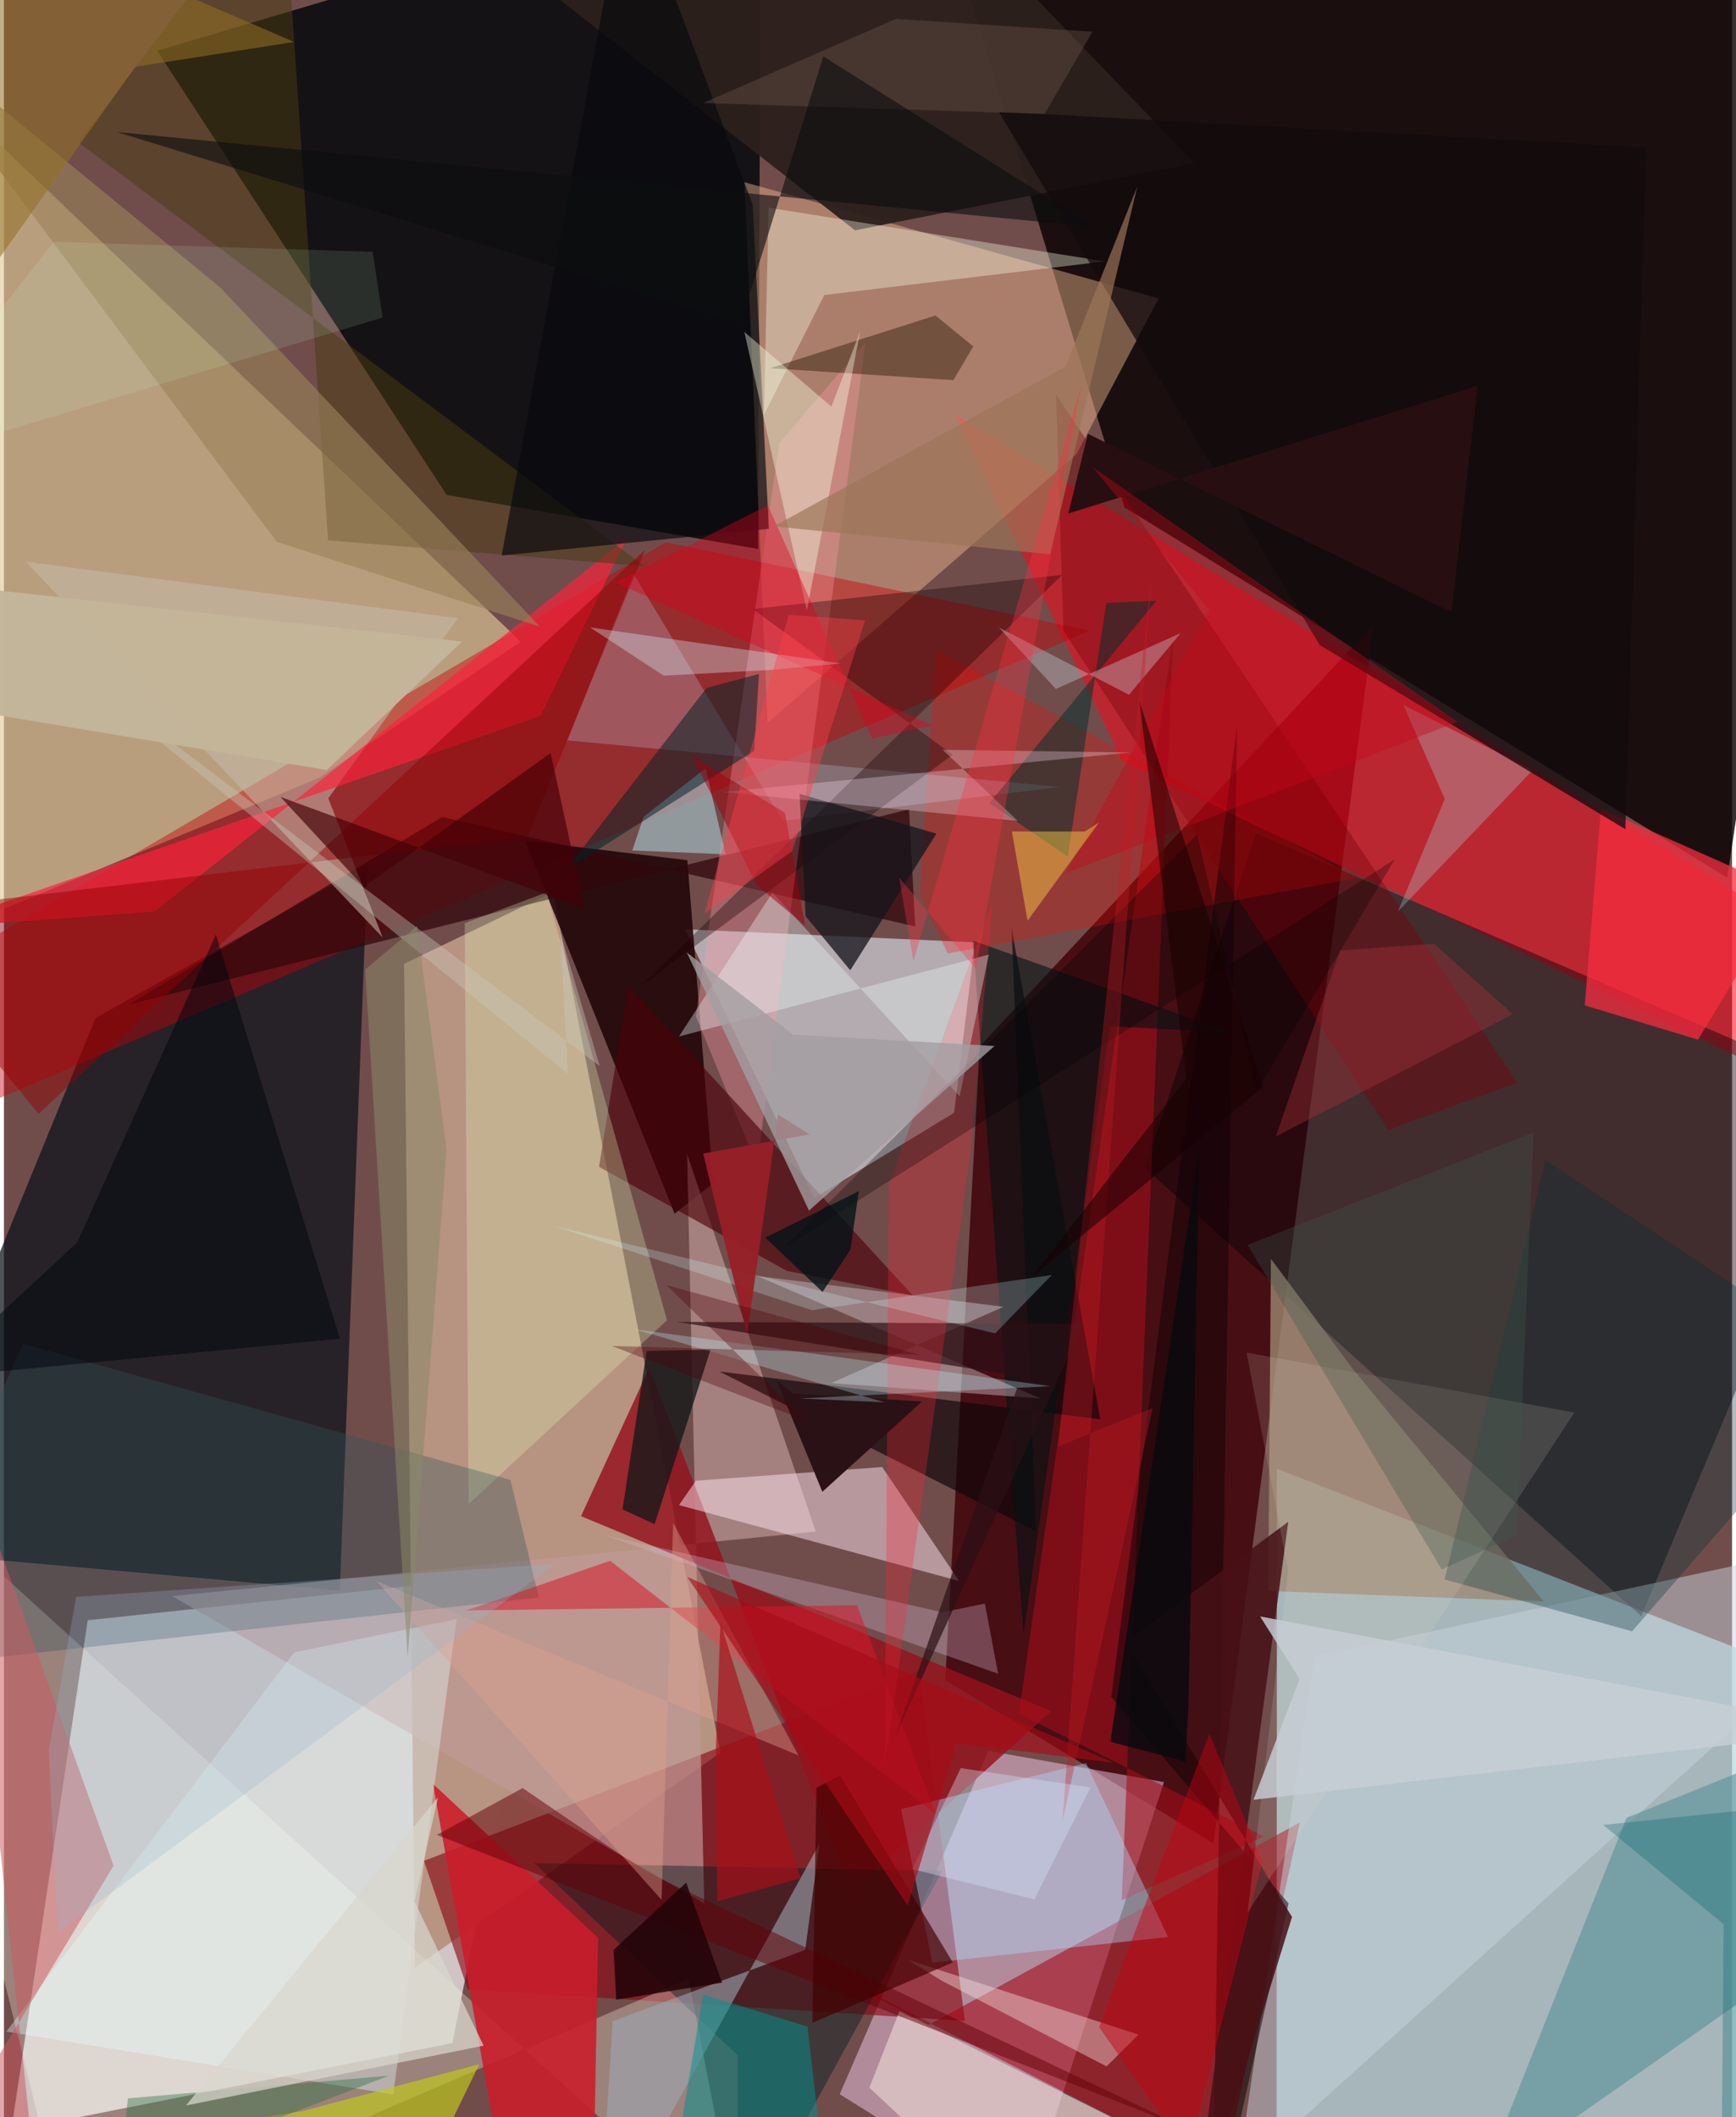 <svg xmlns="http://www.w3.org/2000/svg" width="228" height="278" viewBox="0 0 836 1024"><path fill="#704d4b" d="M0 0h836v1024H0z"/><path fill="#ece7e8" fill-opacity=".769" d="M262.52 760.08l-45.594 228.106L3.513 1030.51l37.01-246.854z"/><path fill="#badce2" fill-opacity=".737" d="M898 820.422L877.748 1086l-262.063-42.313.115-333.295z"/><path fill="#050001" fill-opacity=".808" d="M833.685 424.522L898-6.243 456.156-38.675l85.977 284.098z"/><path fill="#100f11" fill-opacity=".953" d="M364.865 265.523L366.118-62 74.106 24.522l140.056 214.859z"/><path fill="#e0cb9a" fill-opacity=".647" d="M152.693 376.087l97.317-65.741-267.9-255.539L-62 465.342z"/><path fill="#b79381" fill-opacity=".992" d="M265.666 431.413l80.957 416.31L198.818 951.69l-5.239-485.538z"/><path fill="#460e13" fill-opacity=".984" d="M455.37 812.599l16.65-306.494 190.653-204.288-77.531 589.795z"/><path fill="#0b121a" fill-opacity=".725" d="M-60.784 749.419L44.321 492.381l131.611-73.905-13.454 350.787z"/><path fill="#dbe2e9" fill-opacity=".631" d="M459.668 538.181L392.02 579.36l-62.578-129.914 140.263 6.31z"/><path fill="#f7081d" fill-opacity=".545" d="M460.146 200.466l80.746 167.58L898 539.467v-71.084z"/><path fill="#ffd4f9" fill-opacity=".459" d="M561.201 861.929l-84.999-15.091-71.876 166.08 89.609 55.82z"/><path fill="#fac298" fill-opacity=".424" d="M358.22 88.119l200.392 56.224-39.736 75.292-149.475 130.029z"/><path fill="#000109" fill-opacity=".424" d="M898 529.304L605.684 403.041l-53.69 161.839 240.09 216.848z"/><path fill="#890712" fill-opacity=".62" d="M464.89 977.457l-22.058-169.342-239.656 91.92 21.224 62.163z"/><path fill="#c50005" fill-opacity=".431" d="M525.343 304.987l-205.16-42.719L-41.093 474.26-62 556.775z"/><path fill="#200507" fill-opacity=".882" d="M343.112 572.314L324.416 587l-72.3-180.416 78.48 9.465z"/><path fill="#be9a98" fill-opacity=".667" d="M81.425 771.979l311.316-31.232-62.27-182.529 8.3 362.412z"/><path fill="#2c201c" fill-opacity=".949" d="M575.954 78.947L440.338-62H189.596L411.72 111.387z"/><path fill="#a40212" fill-opacity=".549" d="M626.9 881.46l-179.494 97.85-146.45-76.584L589.62 1051.42z"/><path fill="#ffffed" fill-opacity=".298" d="M331.216 957.049L356.295 1086-62 706.122 31.736 1086z"/><path fill="#94111d" fill-opacity=".824" d="M409.908 915.022L312.229 661.47l-33.056 71.86 227.42 94.281z"/><path fill="#cb1d2a" fill-opacity=".882" d="M287.426 937.29L284.66 1086h-37.452l-39.64-223.185z"/><path fill="#9d8872" fill-opacity=".788" d="M611.618 769.482l133.279 5.125-92.326-112.469-39.654-53.298z"/><path fill="#ffe4f0" fill-opacity=".494" d="M326.558 727.963l8.184-11.79 90.133-6.627 37.236 55.138z"/><path fill="#c6d3dc" fill-opacity=".494" d="M596.509 1053.297L898 780.561l-36.305-28.595-227.73 49.312z"/><path fill="#31070b" fill-opacity=".737" d="M212.033 395.145L440.85 448.12l-2.994-56.718-377.348 94.4z"/><path fill="#001c1f" fill-opacity=".431" d="M355.095 994.182l-.28 91.818 99.182-181.091-197.404-3.806z"/><path fill="#a40f1a" fill-opacity=".58" d="M565.582 307.464L540.754 919.06l68.87-30.77-118.63-59.477z"/><path fill="#aedbff" fill-opacity=".396" d="M523.47 852.75l39.668 84.106-114.03 12.398-15.128-74.23z"/><path fill="#549097" fill-opacity=".584" d="M898 927.599l-183.562 128.72 70.533-177.123L898 833.564z"/><path fill="#f9a" fill-opacity=".333" d="M364.34 563.626l52.487-398.097-41.72 48.721-40.385 277.258z"/><path fill="#100509" fill-opacity=".675" d="M530.368 686.474L487.461 449.01l11.86 291.607-153.266-77.274z"/><path fill="#c5b9a6" fill-opacity=".565" d="M10.556 271.659L183.19 453.41l-26.281-67.291 62.596-87.118z"/><path fill="#f9233b" fill-opacity=".694" d="M72.869 440.872l228.28-180.374-41.54 85.77-295.576 102.665z"/><path fill="#f70906" fill-opacity=".278" d="M654.39 424.712l-197.848 36.446-13.535-28.901 7.799-118.094z"/><path fill="#e3cdcb" fill-opacity=".722" d="M418.665 1009.735l14.528-36.981 145.334 72.565L500.402 1086z"/><path fill="#c7e0fc" fill-opacity=".235" d="M510.996 380.63l-238.483-22.55 32.118-80.412 72.054 119.272z"/><path fill="#100307" fill-opacity=".525" d="M535.684 820.67l60.86-469.81L584.45 1086l37.013-165.393z"/><path fill="#f9ffe6" fill-opacity=".357" d="M369.928 100.455l162.619 25.98-135.684 16.251-29.22 58.022z"/><path fill="#f62c3f" fill-opacity=".753" d="M772.598 391.177l90.431 40.079-43.523 71.597-54.768-16.584z"/><path fill="#4c0109" fill-opacity=".624" d="M378.787 614.713l-90.908-50.365 14.136-87.725 137.66 149.935z"/><path fill="#160100" fill-opacity=".353" d="M458.974 365.018L308.417 476.744l203.505-198.708-149.7 16.541z"/><path fill="#dffaba" fill-opacity=".286" d="M224.781 727.416l-1.87-280.9 39.622-14.924 58.22 206.966z"/><path fill="#493a14" fill-opacity=".537" d="M36.227 68.968L134.827-62l21.964 323.35 153.064 12.507z"/><path fill="#30535b" fill-opacity=".337" d="M258.73 772.633l-13.697-56.827L9.267 649.942-62 807.972z"/><path fill="#9fb8bf" fill-opacity=".714" d="M303.979 411.345l5.467-16.34 29.993-23.436 9.642 41.611z"/><path fill="#e7feff" fill-opacity=".361" d="M140.456 799.156L1.13 982.602l187.194 30.431 30.638-229.875z"/><path fill="#cb5a5f" fill-opacity=".529" d="M53.025 902.366l-109.622 181.46 75.36 2.174-42.652-397.493z"/><path fill="#002329" fill-opacity=".533" d="M365.267 325.917l-2.312 37.214-91.105 57.6 68.077-87.997z"/><path fill="#041314" fill-opacity=".608" d="M468.799 454.946l24.412 335.723 41.927-294.235 57.383 2.698z"/><path fill="#151719" fill-opacity=".784" d="M314.766 737.18l-15.521-7.14 11.703-76.628 30.887-.681z"/><path fill="#9b825a" fill-opacity=".616" d="M-62 2.428L131.948 262.06l127.282 41.022-154.6-164.062z"/><path fill="#c9b9c2" fill-opacity=".459" d="M501.503 676.401l-101.29-7.46 83.357-36.883-119.092-14.888z"/><path fill="#f6e1df" fill-opacity=".412" d="M437.214 947.86l111.658 36.21-15.452 15.38-79.44-41.28z"/><path fill="#9da6b0" fill-opacity=".596" d="M394.539 891.675L287.719 1086l6.754-108.457 93.152-34.438z"/><path fill="#d4b8d2" fill-opacity=".325" d="M474.53 775.566l-20.553 4.267-163.147-37.29 190.12 66.99z"/><path fill="#15151b" fill-opacity=".757" d="M387.836 443.154l-2.938-59.232 66.206 19.277-41.689 66.107z"/><path fill="#003137" fill-opacity=".318" d="M696.968 763.92l48.729-202.844L898 662.103 787.641 788.997z"/><path fill="#7a0109" fill-opacity=".396" d="M512.55 304.988l157.103 241.468 62.37-22.77L508.96 190.86z"/><path fill="#d4192a" fill-opacity=".541" d="M450.628 877.292L293.262 754.898l-69.614 24.006 188.996-2.493z"/><path fill="#022f2c" fill-opacity=".525" d="M533.293 291.606L514.645 414.31l-37.91-25.871 80.815-97.857z"/><path fill="#251400" fill-opacity=".424" d="M459.278 183.866l-88.604-5.776 79.957-25.506 18.32 14.968z"/><path fill="#471117" fill-opacity=".855" d="M623.121 927.174L574.037 1086l47.277-349.974-78.544 58.105z"/><path fill="#00908e" fill-opacity=".502" d="M399.785 1076.179l-11.08-95.978-50.45-15.572L317.814 1086z"/><path fill="#aae8ee" fill-opacity=".275" d="M697.034 386.425l-22.732 54.524 65.212-68.435-62.558-31.557z"/><path fill="#08090e" fill-opacity=".671" d="M240.788 268.689l129.24-12.908-7.813-156.775L301.788-62z"/><path fill="#2b1116" fill-opacity=".702" d="M521.992 640.282L431.06 840.199l61.015-174.404-166.488-26.449z"/><path fill="#f8ffe4" fill-opacity=".392" d="M388.43 295.282l25.8-135.081-13.929 36.484-42.12-36.117z"/><path fill="#fe2335" fill-opacity=".286" d="M428.025 572.954l50.234-137.249-10.838 122.166-41.3 296.506z"/><path fill="#c1cb1b" fill-opacity=".667" d="M144.291 1021.104L-9.118 1045.51 187.413 1086l42.532-87.633z"/><path fill="#120a0c" fill-opacity=".757" d="M784.382 401.066l-147.83-89.062L481.16 53.977l313.185 17.31z"/><path fill="#930003" fill-opacity=".471" d="M-62 442.111l78.737 96.63L310.262 265.8 253.39 404.615z"/><path fill="#e9f6f7" fill-opacity=".365" d="M371.772 431.725l-45.244 69.603 149.93-39.624-14.129 68.542z"/><path fill="#c30311" fill-opacity=".463" d="M583.14 838.595l25.647 61.686-35.819 141.916-43.144-61.706z"/><path fill="#620006" fill-opacity=".502" d="M309.964 905.002l263.34 125.021-363.859-142.548 41.454-22.648z"/><path fill="#00050e" fill-opacity=".506" d="M162.522 647.483L102.54 452.057l-67.084 148.88-70.834 65.534z"/><path fill="#2a1216" fill-opacity=".996" d="M381.679 673.989l-7.949-6.438 22.182 53.973 48.233-43.669z"/><path fill="#ffe6f7" fill-opacity=".294" d="M490.512 397.047l-142.623-13.97 196.966-19.122-90.76-1.295z"/><path fill="#e5dcc4" fill-opacity=".153" d="M759.689 683.228l-158.546-29.054 20.08 105.351-19.55 165.431z"/><path fill="#cdffff" fill-opacity=".235" d="M390.847 633.704L265.612 592.82l213.871 52.104 27.472-28.27z"/><path fill="#400000" fill-opacity=".671" d="M459.026 949.168l-67.922 29.213 1.949-113.683 11.435-5.986z"/><path fill="#e0001c" fill-opacity=".4" d="M295.819 281.694l73.733-37.256 50.403 112.857 29.332-6.496z"/><path fill="#755d50" fill-opacity=".353" d="M526.583 15.342l-23.162 39.781-165.18-5.296 93.225-40.664z"/><path fill="#dfa08e" fill-opacity=".408" d="M318.148 918.905l5.59-182.253 60.607 112.344-204.093-84.287z"/><path fill="#d2e3ec" fill-opacity=".333" d="M569.313 306.18l-60.429 27.038-27.55-29.706 62.943 32.532z"/><path fill="#d6eef7" fill-opacity=".357" d="M283.484 303.445L404.97 320.88l-34.08 3.141-51.715 2.777z"/><path fill="#270e10" d="M712.951 186.561l-198.053 61.786 9.483-38.508L700.3 296.188z"/><path fill="#926f25" fill-opacity=".557" d="M63.516 32.313L-62 208.887-50.24-62l190.574 82.293z"/><path fill="#440007" fill-opacity=".667" d="M280.85 439.48l-16.396-75.267-90.312 64.797-40.418-43.591z"/><path fill="#070a0e" fill-opacity=".796" d="M578.272 556.207l-43.026 286.24 36.249 9.496 1.534-27.142z"/><path fill="#9d7557" fill-opacity=".682" d="M506.088 268.11L372.4 254.577l141.144-77.278 34.682-86.976z"/><path fill="#bcf4fc" fill-opacity=".298" d="M425.953 678.258l-40.853-1.88 121.206-5.923-201.251-27.578z"/><path fill="#94b5ce" fill-opacity=".271" d="M21.601 846.772l13.336-74.406 231.789-15.947-240.71 178.305z"/><path fill="#0d0e10" fill-opacity=".608" d="M527.5 109.794L54.677 63.856l301.603 92.795 40.09-129.388z"/><path fill-opacity=".282" d="M577.25 403.512l28.823 124.473 66.747-112.362L376.798 603.92z"/><path fill="#971f27" fill-opacity=".945" d="M338.25 557.92l21.283 87.54 14.946-106.415 15.324 9.635z"/><path fill="#c9c8bb" fill-opacity=".392" d="M272.822 519.376l-3.646-68.138 19.075 64.458L4.542 300.859z"/><path fill="#a29ea1" fill-opacity=".788" d="M389.455 585.496l89.758-79.597-97.506-5.544-51.388-39.684z"/><path fill="#c80619" fill-opacity=".388" d="M583.228 295.16l-56.55-69.248L703.17 349.118l-189.478 73.259z"/><path fill="#230408" fill-opacity=".875" d="M296.196 967.183l-1.284-24.102 35.135-32.526 17.357 48.381z"/><path fill="#2c7245" fill-opacity=".412" d="M186.252 1003.942L-27.28 1086l80.061-6.609 7.214-64.49z"/><path fill="#c71b25" fill-opacity=".345" d="M555.4 275.79l-43.284 604.894 43.618-199.655L510 699.602z"/><path fill="#c7ced5" fill-opacity=".82" d="M607.673 781.813L898 836.646l-293.517 33.836 22.273-58.466z"/><path fill="#ac323c" fill-opacity=".365" d="M691.83 456.438l38.157 34.121-114.724 59.136 31.13-90.009z"/><path fill="#d4e3f5" fill-opacity=".38" d="M439.44 904.052l23.415-48.873 62.748 9.36-27.079 54.132z"/><path fill="#fdd745" fill-opacity=".443" d="M522.934 402.184l-35.336-.032 7.59 43.162 34.666-47.65z"/><path fill="#a80f19" fill-opacity=".671" d="M385.314 908.41L346.64 784.897l-2.348 64.862.808 69.833z"/><path fill="#a80a16" fill-opacity=".62" d="M330.545 762.707l206.258 89.859-75.912-9.458-23.71 78.51z"/><path fill="#9d000a" fill-opacity=".522" d="M387.622 447.652l-9.798-54.556-44.978-27.446 31.508 62.684z"/><path fill="#3c574c" fill-opacity=".322" d="M695.545 759.101l36.225-16.606 8.253-194.823-138.392 54.442z"/><path fill="#c3b599" fill-opacity=".992" d="M-12.28 284.544L-62 336.054l218.172 36.368 65.453-62.103z"/><path fill="#180001" fill-opacity=".537" d="M549.309 339.2l59.843 186.452-111.83 91.894 74.693-95.896z"/><path fill="#05646a" fill-opacity=".31" d="M871.32 872.461L830.59 1086l1.364-155.292-58.254-48.035z"/><path fill="#fd3243" fill-opacity=".333" d="M521.608 184.5l-51.417 284.187-37.166-44.247 6.982 40.473z"/><path fill="#ccffd6" fill-opacity=".122" d="M24.018 116.938L-62 227.141l245.197-73.539-4.864-31.806z"/><path fill="#888867" fill-opacity=".537" d="M214.127 556.048l-14.31-108.195-25.073 21.058 20.564 332.812z"/><path fill="#d8d6cd" fill-opacity=".722" d="M209.955 869.344l-121.912 149.01 143.978-28.937-33.373-69.755z"/><path fill="#001115" fill-opacity=".769" d="M413.534 576.14l-45.223 22.463 27.697 26.274 13.497-20.477z"/><path fill="#4e0007" fill-opacity=".349" d="M294.034 650.993l148.991 4.294-122.587-33.768 67.644 65.597z"/><path fill="#ff3e4b" fill-opacity=".404" d="M381.308 411.67l35.272-111.644-36.912-2.677-40.886 144.63z"/></svg>